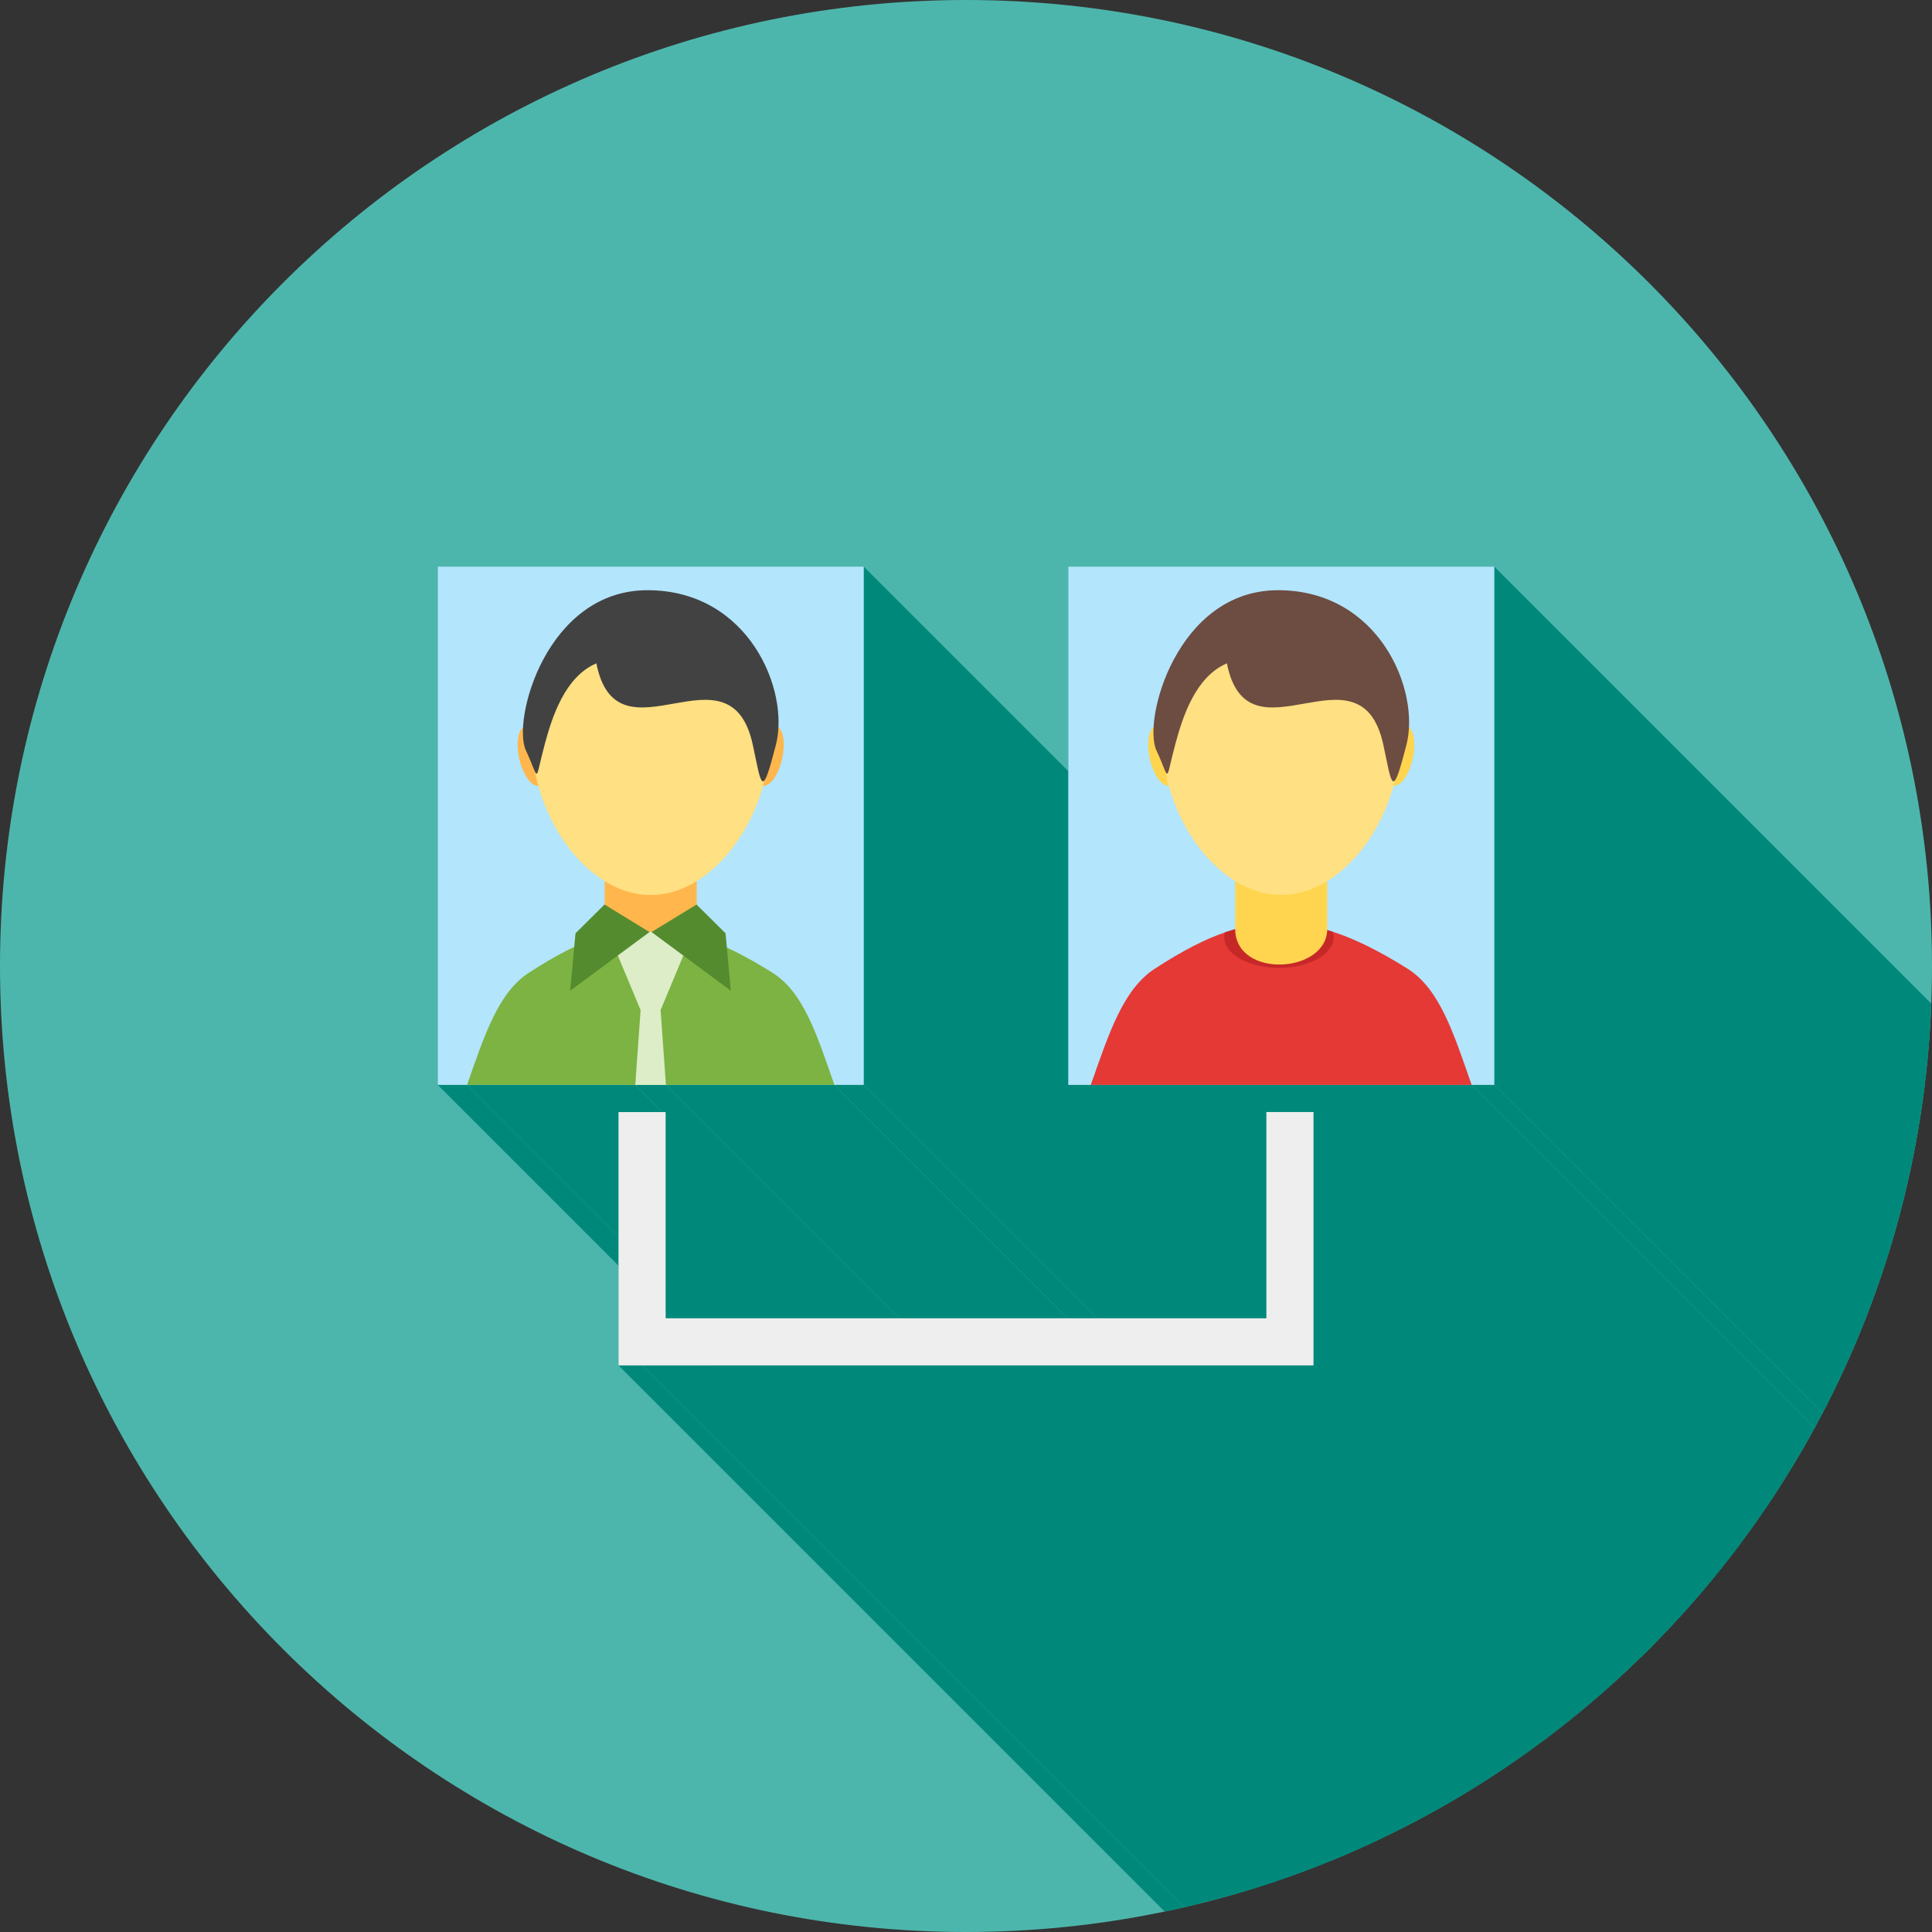 <?xml version="1.0" encoding="UTF-8"?>
<!DOCTYPE svg PUBLIC "-//W3C//DTD SVG 1.1//EN" "http://www.w3.org/Graphics/SVG/1.1/DTD/svg11.dtd">
<!-- Creator: CorelDRAW -->
<svg xmlns="http://www.w3.org/2000/svg" xml:space="preserve" width="2048px" height="2048px" style="shape-rendering:geometricPrecision; text-rendering:geometricPrecision; image-rendering:optimizeQuality; fill-rule:evenodd; clip-rule:evenodd"
viewBox="0 0 2048 2048"
 xmlns:xlink="http://www.w3.org/1999/xlink">
 <rect x="0" y="0" width="2048" height="2048" fill="#333333" stroke="none"/>
 <defs>
  <style type="text/css">
   <![CDATA[
    .fil2 {fill:none}
    .fil1 {fill:#00897B}
    .fil8 {fill:#424242}
    .fil0 {fill:#4DB6AC}
    .fil10 {fill:#558B2F}
    .fil14 {fill:#6D4C41}
    .fil5 {fill:#7CB342}
    .fil4 {fill:#B3E5FC}
    .fil12 {fill:#C62828}
    .fil9 {fill:#DCEDC8}
    .fil11 {fill:#E53935}
    .fil6 {fill:#FFB74D}
    .fil13 {fill:#FFD54F}
    .fil7 {fill:#FFE082}
    .fil3 {fill:#EEEEEE;fill-rule:nonzero}
   ]]>
  </style>
   <clipPath id="id0">
    <path d="M1024 -0.001c565.541,0 1024,458.461 1024,1024 0,565.541 -458.461,1024 -1024,1024 -565.541,0 -1024,-458.461 -1024,-1024 0,-565.541 458.461,-1024 1024,-1024z"/>
   </clipPath>
 </defs>
 <g id="Layer_x0020_1">
  <path class="fil0" d="M1024 -0.001c565.541,0 1024,458.461 1024,1024 0,565.541 -458.461,1024 -1024,1024 -565.541,0 -1024,-458.461 -1024,-1024 0,-565.541 458.461,-1024 1024,-1024z"/>
  <g style="clip-path:url(#id0)">
   <g id="_385670872">
    <g>
     <polygon id="_3856955681" class="fil1" points="1584,600.622 2719.88,1736.5 2719.88,2285.92 1584,1150.04 "/>
     <polygon id="_385695616" class="fil1" points="1584,1150.04 2719.88,2285.92 2695.87,2285.92 1559.99,1150.04 "/>
     <polygon id="_385663960" class="fil1" points="915.605,600.622 2051.49,1736.5 2051.49,2285.92 915.605,1150.04 "/>
     <polygon id="_385664488" class="fil1" points="1156.28,1150.04 2292.16,2285.92 2268.28,2285.92 1132.4,1150.04 "/>
     <polygon id="_385664536" class="fil1" points="1559.99,1150.04 2695.87,2285.92 2292.16,2285.92 1156.28,1150.04 "/>
     <polygon id="_385664416" class="fil1" points="915.605,1150.04 2051.49,2285.92 2020.36,2285.92 884.482,1150.04 "/>
     <polygon id="_385665256" class="fil1" points="884.482,1150.04 2020.36,2285.92 1841.79,2285.92 705.914,1150.04 "/>
     <polygon id="_385665352" class="fil1" points="705.914,1150.04 1841.79,2285.92 1809.3,2285.92 673.415,1150.04 "/>
     <polygon id="_385665376" class="fil1" points="673.415,1150.04 1809.3,2285.92 1630.96,2285.92 495.075,1150.04 "/>
     <polygon id="_385665424" class="fil1" points="495.075,1150.04 1630.96,2285.92 1599.88,2285.92 464,1150.04 "/>
     <polygon id="_385664776" class="fil1" points="705.586,1178.86 1841.47,2314.74 1841.47,2533.31 705.586,1397.43 "/>
     <polygon id="_385665016" class="fil1" points="1392.36,1178.79 2528.24,2314.67 2528.24,2558.29 1392.36,1422.4 "/>
     <polygon id="_385666120" class="fil1" points="1392.36,1422.4 2528.24,2558.29 2528.24,2583.26 1392.36,1447.38 "/>
     <polygon id="_385665736" class="fil1" points="1392.36,1447.38 2528.24,2583.26 2503.27,2583.26 1367.39,1447.38 "/>
     <polygon id="_385665904" class="fil1" points="1367.39,1447.38 2503.27,2583.26 1816.49,2583.26 680.612,1447.38 "/>
     <polygon id="_385665880" class="fil1" points="680.612,1447.38 1816.49,2583.26 1791.52,2583.26 655.638,1447.38 "/>
    </g>
    <path id="_385671544" class="fil1" d="M1584 600.622l0 549.419 -24.014 0 -403.707 0 -23.884 0 0 -549.419 451.605 0zm-668.396 0l0 549.419 -31.123 0 -178.569 0 -32.498 0 -178.341 0 -31.075 0 0 -549.419 451.605 0zm-210.019 578.239l0 218.569 636.827 0 0 -218.64 49.949 0 0 243.613 0 24.976 -24.974 0 -686.776 0 -24.974 0 0 -24.976 0 -243.542 49.949 0z"/>
   </g>
  </g>
  <path class="fil2" d="M1024 -0.001c565.541,0 1024,458.461 1024,1024 0,565.541 -458.461,1024 -1024,1024 -565.541,0 -1024,-458.461 -1024,-1024 0,-565.541 458.461,-1024 1024,-1024z"/>
  <polygon class="fil3" points="705.586,1178.86 705.586,1397.43 1342.41,1397.43 1342.41,1178.79 1392.36,1178.79 1392.36,1422.4 1392.36,1447.38 1367.39,1447.38 680.612,1447.38 655.639,1447.38 655.639,1422.4 655.639,1178.86 "/>
  <rect class="fil4" x="464" y="600.622" width="451.605" height="549.418"/>
  <path class="fil5" d="M560.739 1031.08c-32.639,21.19 -46.93,65.736 -65.665,118.957l389.407 0c-18.645,-53.42 -32.746,-98.296 -65.74,-118.957 -58.91,-36.888 -94.363,-45.725 -129.124,-46.199 -35.551,-0.484 -70.389,8.223 -128.878,46.199z"/>
  <path class="fil6" d="M822.524 769.705c7.521,1.676 10.479,17.147 6.604,34.565 -3.879,17.415 -13.116,30.175 -20.637,28.5 -7.519,-1.672 -10.475,-17.147 -6.602,-34.563 3.878,-17.414 13.115,-30.176 20.636,-28.502z"/>
  <path class="fil6" d="M640.953 843.517l97.573 0 0 141.137c0,47.633 -97.575,53.109 -97.575,0l0.001 -141.137z"/>
  <path class="fil6" d="M557.085 769.705c-7.52,1.676 -10.479,17.147 -6.604,34.565 3.875,17.415 13.115,30.175 20.637,28.5 7.517,-1.672 10.474,-17.147 6.599,-34.563 -3.874,-17.414 -13.111,-30.176 -20.633,-28.502z"/>
  <path class="fil7" d="M689.74 675.78c206.64,0 122.875,272.965 -0.001,272.965 -122.87,0 -206.642,-272.964 0.001,-272.965z"/>
  <path class="fil8" d="M632.167 703.182c-33.425,14.21 -47.042,57.099 -54.777,86.002 -11.241,41.979 -4.904,38.376 -19.886,6.387 -14.986,-31.985 21.723,-169.928 128.89,-169.928 107.166,0 151.041,106.117 136.063,164.093 -14.987,57.98 -14.987,44.206 -24.357,0.23 -24.086,-113.117 -143.79,24.304 -165.933,-86.785z"/>
  <path class="fil9" d="M679.055 1070.71l-5.64 79.33 32.497 0 -5.639 -79.325 34.469 -82.565c-32.27,-0.576 -58.096,-0.504 -90.149,0l34.461 82.56z"/>
  <polygon class="fil10" points="640.816,958.835 610.053,989.328 604.426,1050.19 688.496,988.004 "/>
  <polygon class="fil10" points="738.337,958.835 769.098,989.328 774.726,1050.19 690.656,988.004 "/>
  <rect class="fil4" x="1132.4" y="600.622" width="451.605" height="549.418"/>
  <path class="fil11" d="M1224.36 1026.72c-33.837,21.967 -48.653,68.15 -68.076,123.325l403.707 0c-19.33,-55.382 -33.95,-101.904 -68.156,-123.325 -61.072,-38.243 -97.827,-47.404 -133.865,-47.895 -36.856,-0.502 -72.973,8.524 -133.61,47.895z"/>
  <path class="fil12" d="M1412.71 987.699c-20.13,-6.426 -37.52,-8.643 -54.745,-8.878 -18.87,-0.257 -37.55,1.985 -59.422,9.519 -0.506,1.721 -0.774,3.485 -0.774,5.287 0,17.869 25.949,32.356 57.958,32.356 32.009,0 57.957,-14.487 57.957,-32.356 0,-2.026 -0.335,-4.005 -0.973,-5.927z"/>
  <path class="fil13" d="M1490.92 769.705c7.522,1.676 10.479,17.147 6.605,34.565 -3.88,17.415 -13.116,30.175 -20.637,28.5 -7.52,-1.672 -10.475,-17.147 -6.604,-34.563 3.879,-17.414 13.115,-30.176 20.636,-28.502z"/>
  <path class="fil13" d="M1309.35 843.517l97.575 0 0 141.137c0,47.633 -97.576,53.109 -97.576,0l0.001 -141.137z"/>
  <path class="fil13" d="M1225.48 769.705c-7.52,1.676 -10.478,17.147 -6.604,34.565 3.876,17.415 13.116,30.175 20.637,28.5 7.518,-1.672 10.474,-17.147 6.6,-34.563 -3.875,-17.414 -13.111,-30.176 -20.634,-28.502z"/>
  <path class="fil7" d="M1358.13 675.78c170.554,0 143.275,185.951 59.459,250.898 -37.331,28.925 -80.13,29.396 -117.809,0.849 -84.678,-64.159 -112.955,-251.746 58.35,-251.747z"/>
  <path class="fil14" d="M1300.56 703.182c-33.426,14.21 -47.042,57.099 -54.777,86.002 -11.241,41.979 -4.905,38.376 -19.887,6.387 -14.986,-31.985 21.724,-169.928 128.89,-169.928 107.167,0 151.042,106.117 136.063,164.093 -14.987,57.98 -14.987,44.206 -24.355,0.23 -24.086,-113.117 -143.791,24.304 -165.933,-86.785z"/>
 </g>
</svg>
